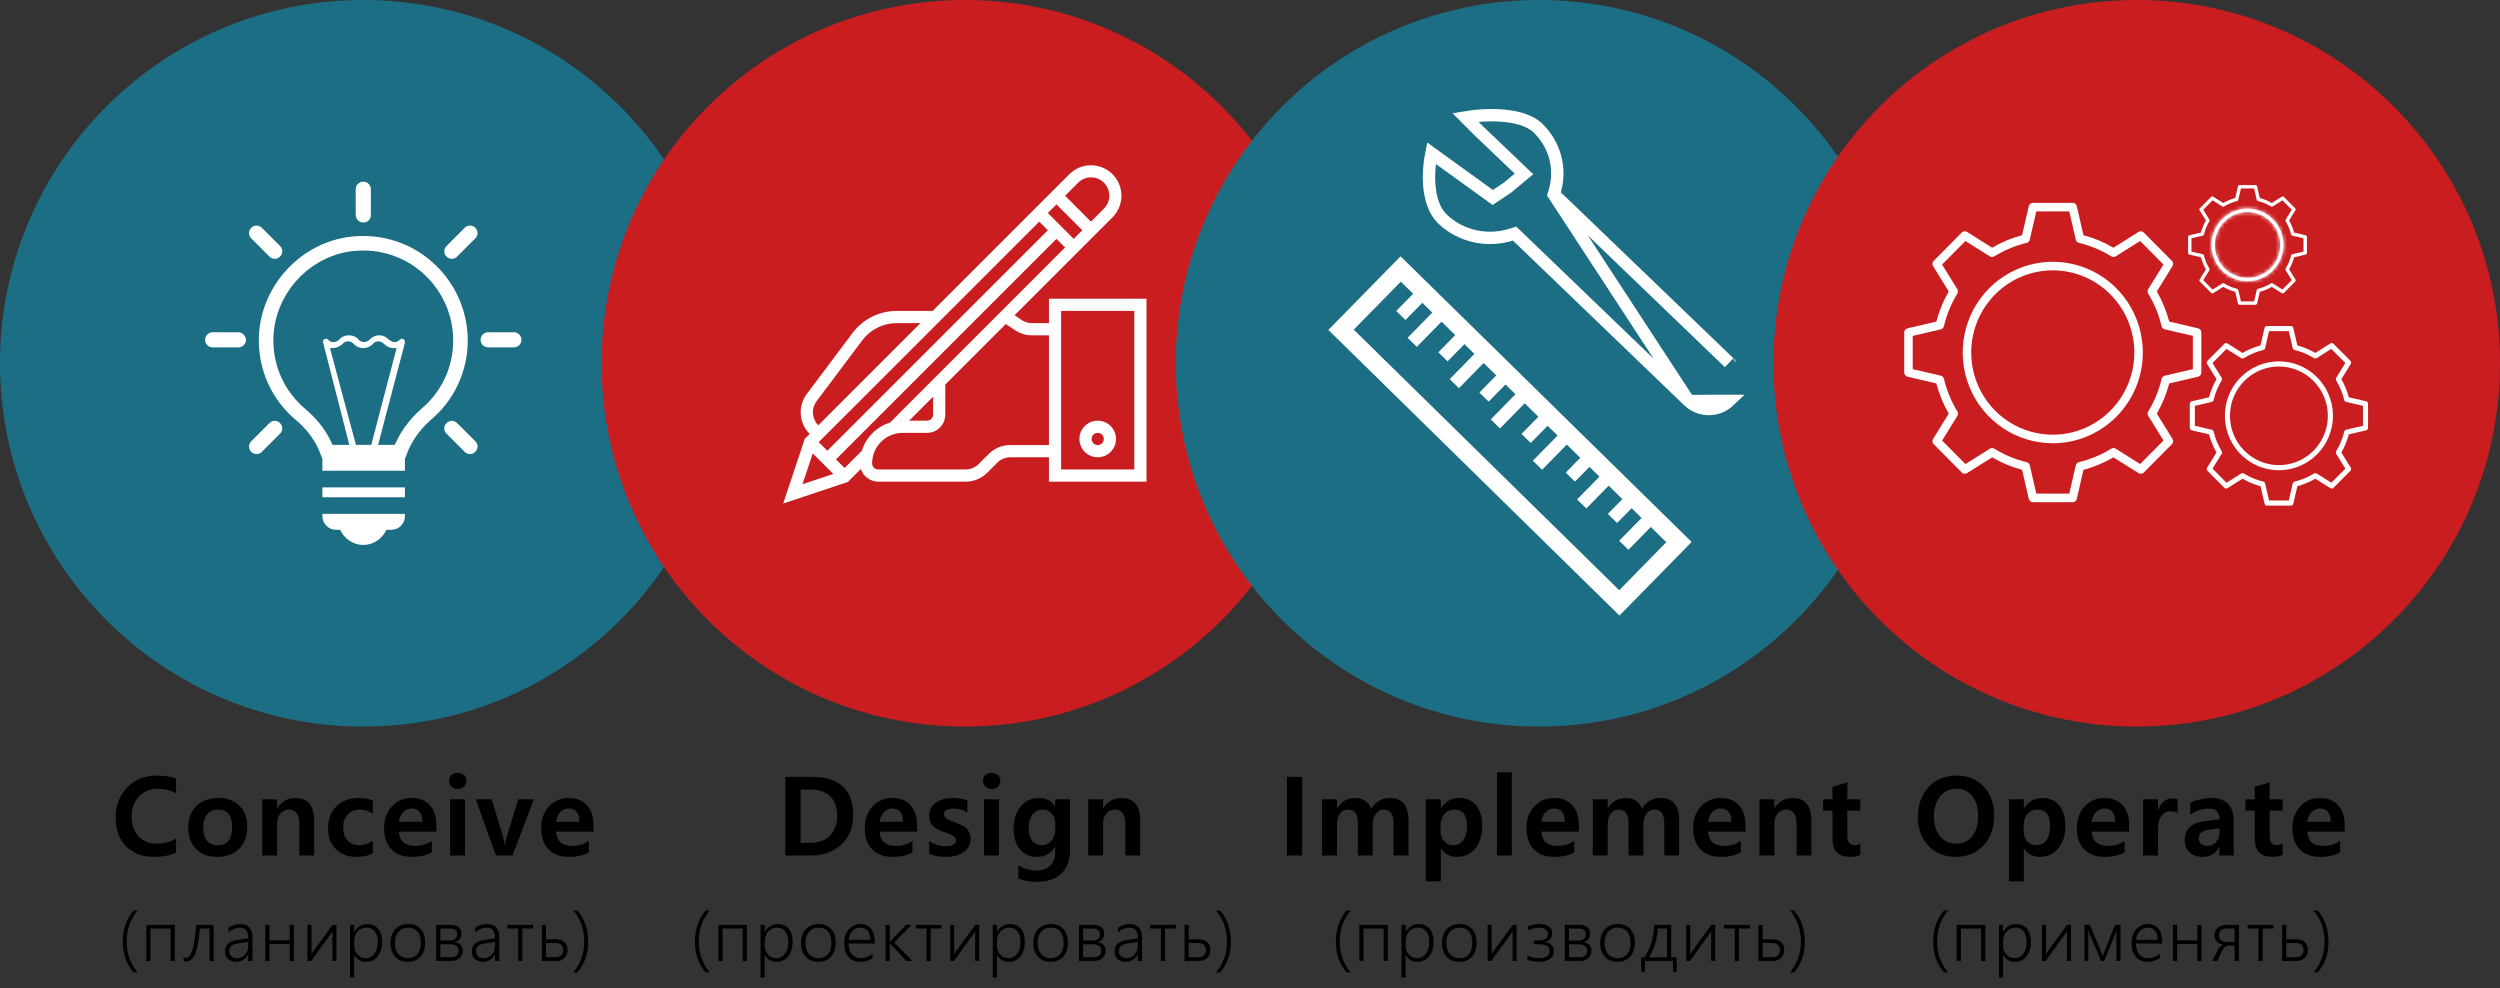 <svg width="640" height="253" viewBox="0 0 640 253" fill="none" xmlns="http://www.w3.org/2000/svg">
<rect x="0" y="0" width="640" height="253" fill="#333333" stroke="none"/>
<circle cx="93" cy="93" r="93" fill="#1C6E84"/>
<g clip-path="url(#clip0)">
<path d="M109.053 106.102L109.036 106.117L109.019 106.132C106.028 108.749 103.688 112.049 102.319 115.746H83.875C82.501 112.044 80.135 108.73 76.945 106.101C71.365 101.418 67.943 94.4 68.122 86.46C68.485 73.662 78.963 62.847 91.722 62.308L91.73 62.308L91.737 62.308C106.154 61.587 117.878 73.119 117.878 87.188C117.878 94.757 114.454 101.602 109.053 106.102Z" stroke="white" stroke-width="3.72"/>
<path d="M90.481 117.994H92.225L84.475 89.125C84.669 89.125 84.862 89.125 85.056 89.125C86.025 89.125 86.994 88.738 87.769 87.963C88.156 87.575 88.544 87.382 89.125 87.382C89.706 87.382 90.094 87.575 90.481 87.963C91.838 89.513 94.162 89.513 95.519 87.963C95.906 87.575 96.294 87.382 96.875 87.382C97.262 87.382 97.844 87.575 98.231 87.963C99.006 88.738 99.781 89.125 100.944 89.125C101.137 89.125 101.331 89.125 101.525 89.125L93.969 117.994H95.712L103.656 87.769C103.656 87.382 103.656 86.994 103.269 86.8C102.881 86.606 102.494 86.8 102.3 86.994C101.913 87.382 101.525 87.575 101.137 87.575C100.556 87.575 100.169 87.382 99.588 86.994C98.812 86.219 98.038 85.832 97.069 85.832C96.1 85.832 95.325 86.219 94.55 86.994C93.775 87.769 92.612 87.769 91.838 86.994C91.256 86.219 90.288 85.832 89.319 85.832C88.35 85.832 87.381 86.219 86.8 86.994C86.412 87.382 85.831 87.575 85.25 87.575C84.862 87.575 84.281 87.382 84.087 86.994C83.894 86.8 83.506 86.607 83.119 86.8C82.731 86.994 82.537 87.382 82.731 87.769L90.481 117.994Z" fill="white"/>
<path d="M86.994 135.431C87.963 137.756 90.288 139.5 93 139.5C95.713 139.5 98.038 137.756 99.007 135.431H86.994Z" fill="white"/>
<path d="M100.169 135.625H86.025C84.088 135.625 82.538 134.075 82.538 132.138V117.412H103.656V132.138C103.656 134.075 102.106 135.625 100.169 135.625Z" fill="white"/>
<path d="M103.462 124.775H82.537C81.375 124.775 80.406 123.806 80.406 122.644C80.406 121.481 81.375 120.512 82.537 120.512H103.462C104.625 120.512 105.594 121.481 105.594 122.644C105.594 123.806 104.625 124.775 103.462 124.775Z" fill="#1C6E84"/>
<path d="M103.462 131.556H82.537C81.375 131.556 80.406 130.587 80.406 129.425C80.406 128.262 81.375 127.294 82.537 127.294H103.462C104.625 127.294 105.594 128.262 105.594 129.425C105.594 130.587 104.625 131.556 103.462 131.556Z" fill="#1C6E84"/>
<path d="M93 46.5C92.031 46.5 91.062 47.275 91.062 48.438V55.025C91.062 55.994 91.838 56.963 93 56.963C94.163 56.963 94.938 56.188 94.938 55.025V48.438C94.938 47.275 93.969 46.5 93 46.5Z" fill="white"/>
<path d="M67.038 58.319C66.263 57.544 65.1 57.544 64.325 58.319C63.55 59.094 63.55 60.257 64.325 61.031L68.975 65.681C69.75 66.456 70.913 66.456 71.688 65.681C72.462 64.906 72.463 63.744 71.688 62.969L67.038 58.319Z" fill="white"/>
<path d="M61.031 85.056H54.444C53.475 85.056 52.506 85.832 52.506 86.994C52.506 87.963 53.281 88.931 54.444 88.931H61.031C62 88.931 62.969 88.156 62.969 86.994C62.969 86.025 62 85.056 61.031 85.056Z" fill="white"/>
<path d="M68.975 108.306L64.325 112.956C63.55 113.731 63.55 114.894 64.325 115.669C65.1 116.443 66.263 116.444 67.037 115.669L71.687 111.019C72.462 110.244 72.462 109.081 71.687 108.306C70.912 107.531 69.75 107.531 68.975 108.306Z" fill="white"/>
<path d="M117.025 108.306C116.25 107.531 115.088 107.531 114.312 108.306C113.537 109.081 113.537 110.244 114.312 111.019L118.963 115.669C119.738 116.444 120.9 116.444 121.675 115.669C122.45 114.894 122.45 113.731 121.675 112.956L117.025 108.306Z" fill="white"/>
<path d="M131.556 85.056H124.969C124 85.056 123.031 85.832 123.031 86.994C123.031 87.963 123.806 88.931 124.969 88.931H131.556C132.525 88.931 133.494 88.156 133.494 86.994C133.494 86.025 132.719 85.056 131.556 85.056Z" fill="white"/>
<path d="M118.962 58.319L114.312 62.969C113.537 63.744 113.537 64.906 114.312 65.681C115.088 66.456 116.25 66.456 117.025 65.681L121.675 61.031C122.45 60.256 122.45 59.093 121.675 58.319C120.9 57.544 119.738 57.544 118.962 58.319Z" fill="white"/>
</g>
<circle cx="247" cy="93" r="93" fill="#CA1D20"/>
<g clip-path="url(#clip1)">
<path d="M268.526 76.478V82.722H264.172C263.248 82.725 262.344 82.453 261.575 81.941L259.725 80.708L284.799 55.632C287.848 52.584 287.848 47.643 284.8 44.595C281.752 41.546 276.81 41.546 273.762 44.594L238.642 79.714V79.6H229.503C225.083 79.611 220.924 81.69 218.264 85.219L206.528 100.867C204.215 103.979 204.523 108.315 207.254 111.068L207.269 111.083L206.021 112.332L200.5 128.895L217.062 123.374L220.384 120.052C221.001 121.984 222.792 123.298 224.82 123.305H247.208C249.279 123.31 251.266 122.487 252.726 121.019L255.314 118.434C256.194 117.558 257.384 117.065 258.624 117.061H268.526V123.305H293.5V76.478H268.526ZM227.839 108.183C224.394 109.255 221.697 111.953 220.625 115.398L216.215 119.808L214.005 117.597L270.452 61.15L272.654 63.353L227.839 108.183ZM238.869 101.565V106.135C238.869 106.997 238.17 107.696 237.308 107.696H232.74L238.869 101.565ZM275.971 46.801C277.151 45.602 278.883 45.128 280.509 45.559C282.135 45.99 283.404 47.26 283.835 48.886C284.266 50.512 283.792 52.245 282.592 53.423L279.282 56.736L272.659 50.114L275.971 46.801ZM277.075 58.943L274.869 61.15L268.246 54.527L270.452 52.32L277.075 58.943ZM268.244 58.943L211.797 115.39L209.587 113.18L266.043 56.74L268.244 58.943ZM209.461 108.861C207.824 107.208 207.638 104.607 209.025 102.739L220.762 87.093C222.831 84.348 226.066 82.731 229.503 82.722H235.639L209.477 108.877L209.461 108.861ZM208.066 116.072L213.323 121.331L205.436 123.959L208.066 116.072ZM258.624 113.94C256.554 113.935 254.567 114.758 253.107 116.227L250.519 118.811C249.639 119.687 248.45 120.18 247.208 120.183H224.82C223.958 120.183 223.26 119.484 223.26 118.622C223.265 114.315 226.756 110.823 231.064 110.818H237.308C239.894 110.818 241.99 108.722 241.99 106.135V98.444L257.474 82.953L259.842 84.532C261.124 85.389 262.631 85.846 264.172 85.844H268.526V113.94H258.624ZM290.378 120.183H271.647V79.6H290.378V120.183Z" fill="white"/>
<path d="M281.013 117.062C283.599 117.062 285.696 114.966 285.696 112.379C285.696 109.793 283.599 107.696 281.013 107.696C278.427 107.696 276.33 109.793 276.33 112.379C276.33 114.966 278.427 117.062 281.013 117.062ZM281.013 110.818C281.875 110.818 282.574 111.517 282.574 112.379C282.574 113.241 281.875 113.94 281.013 113.94C280.151 113.94 279.452 113.241 279.452 112.379C279.452 111.517 280.151 110.818 281.013 110.818Z" fill="white"/>
</g>
<circle cx="394" cy="93" r="93" fill="#1C6E84"/>
<path d="M414.583 157.582L340.06 84.459L358.544 65.62L433.06 138.746L414.583 157.582ZM420.244 132.601L417.69 130.091L413.968 133.881L411.613 131.563L415.331 127.777L411.824 124.335L406.099 130.17L403.733 127.852L409.462 122.02L406.908 119.514L403.194 123.301L400.834 120.986L404.549 117.196L401.101 113.816L394.771 120.262L392.408 117.944L398.738 111.498L396.184 108.999L391.862 113.4L389.503 111.082L393.822 106.681L390.319 103.243L383.993 109.689L381.63 107.371L387.96 100.925L385.41 98.419L381.091 102.823L378.732 100.505L383.05 96.101L379.814 92.922L373.484 99.375L371.122 97.053L377.451 90.604L374.898 88.105L370.579 92.505L368.223 90.184L372.538 85.783L369.035 82.342L362.706 88.791L360.347 86.473L366.673 80.024L364.116 77.518L359.797 81.922L357.441 79.604L361.76 75.2L358.605 72.106L346.554 84.39L414.525 151.091L426.573 138.811L422.603 134.912L416.877 140.747L414.518 138.432L420.244 132.601Z" fill="white"/>
<path d="M397.761 49.807L398.046 48.822C399.648 43.292 398.195 37.104 393.656 32.734C391.607 30.77 387.965 29.764 383.768 29.533C380.795 29.369 377.73 29.606 375.128 30.042L378.634 33.548L388.85 43.3L390.132 44.524L388.771 45.658L385.981 47.983L385.916 48.037L385.846 48.084L383.056 49.944L382.143 50.553L381.253 49.91L366.431 39.205C365.946 41.669 365.691 44.504 365.887 47.233C366.149 50.871 367.19 54.059 369.255 56.045L369.255 56.045C373.99 60.601 380.838 61.956 386.842 60.077L387.736 59.797L388.41 60.446L388.47 60.503L432.289 102.642L397.761 49.807ZM397.761 49.807L398.543 50.469M397.761 49.807L398.543 50.469M398.543 50.469L398.864 50.741M398.543 50.469L398.864 50.741M398.864 50.741L442.649 92.844C442.649 92.845 442.65 92.845 442.651 92.846L398.864 50.741ZM442.655 102.639C441.218 104.01 439.351 104.708 437.467 104.708C435.582 104.708 433.714 104.009 432.29 102.643L442.655 102.639Z" stroke="white" stroke-width="3.162"/>
<circle cx="547" cy="93" r="93" fill="#CA1D20"/>
<path d="M530.602 128.56H520.432C520.186 128.56 519.948 128.476 519.756 128.322C519.564 128.169 519.429 127.954 519.373 127.713L517.655 120.276C514.968 119.564 512.388 118.488 509.987 117.077L503.561 121.116C503.353 121.247 503.107 121.303 502.863 121.275C502.618 121.247 502.391 121.136 502.217 120.961L495.023 113.71C494.85 113.535 494.74 113.306 494.712 113.061C494.684 112.815 494.739 112.568 494.869 112.358L498.876 105.886C497.476 103.467 496.409 100.868 495.702 98.159L488.322 96.441C488.083 96.385 487.869 96.249 487.716 96.056C487.563 95.862 487.48 95.622 487.48 95.374V85.115C487.48 84.867 487.563 84.627 487.716 84.433C487.869 84.24 488.083 84.104 488.322 84.049L495.702 82.33C496.409 79.622 497.477 77.024 498.877 74.606L494.869 68.131C494.739 67.921 494.683 67.673 494.711 67.427C494.738 67.181 494.848 66.952 495.022 66.777L502.218 59.527C502.392 59.352 502.619 59.242 502.863 59.214C503.107 59.187 503.353 59.243 503.561 59.374L509.985 63.411C512.386 62.001 514.966 60.924 517.653 60.212L519.371 52.775C519.427 52.534 519.562 52.319 519.755 52.166C519.948 52.012 520.186 51.929 520.432 51.93H530.602C530.848 51.93 531.086 52.014 531.278 52.168C531.47 52.322 531.605 52.537 531.66 52.778L533.366 60.213C536.054 60.925 538.633 62.002 541.033 63.412L547.459 59.374C547.668 59.242 547.914 59.186 548.158 59.214C548.402 59.242 548.63 59.353 548.803 59.528L556 66.778C556.173 66.953 556.283 67.182 556.31 67.428C556.338 67.674 556.282 67.922 556.152 68.131L552.145 74.603C553.545 77.022 554.613 79.62 555.32 82.328L562.7 84.046C562.939 84.102 563.153 84.238 563.306 84.431C563.458 84.625 563.542 84.865 563.542 85.113V95.372C563.542 95.62 563.458 95.86 563.306 96.053C563.153 96.247 562.939 96.383 562.7 96.439L555.32 98.157C554.613 100.865 553.545 103.463 552.145 105.881L556.152 112.358C556.282 112.568 556.338 112.816 556.31 113.062C556.282 113.308 556.173 113.537 555.999 113.712L548.802 120.962C548.629 121.137 548.401 121.247 548.157 121.275C547.914 121.303 547.667 121.247 547.459 121.116L541.035 117.078C538.635 118.489 536.056 119.565 533.369 120.277L531.663 127.712C531.607 127.954 531.472 128.169 531.279 128.323C531.087 128.476 530.848 128.56 530.602 128.56ZM521.294 126.37H529.737L531.399 119.131C531.444 118.933 531.543 118.751 531.685 118.607C531.827 118.462 532.006 118.361 532.203 118.313C535.124 117.607 537.916 116.442 540.477 114.86C540.649 114.753 540.847 114.697 541.048 114.697C541.25 114.697 541.448 114.753 541.62 114.86L547.875 118.793L553.852 112.772L549.948 106.475C549.841 106.302 549.785 106.102 549.785 105.899C549.785 105.696 549.841 105.496 549.948 105.323C551.518 102.743 552.675 99.93 553.375 96.987C553.422 96.789 553.523 96.609 553.666 96.466C553.81 96.323 553.99 96.223 554.186 96.177L561.368 94.503V85.986L554.182 84.312C553.985 84.266 553.805 84.166 553.662 84.023C553.519 83.88 553.418 83.7 553.37 83.502C552.67 80.559 551.514 77.746 549.943 75.166C549.837 74.993 549.781 74.794 549.781 74.59C549.781 74.387 549.837 74.187 549.943 74.014L553.846 67.712L547.87 61.691L541.62 65.624C541.448 65.731 541.25 65.787 541.048 65.787C540.847 65.787 540.649 65.731 540.477 65.624C537.916 64.042 535.124 62.877 532.203 62.172C532.006 62.124 531.827 62.022 531.685 61.878C531.543 61.733 531.444 61.552 531.399 61.354L529.737 54.119H521.294L519.622 61.359C519.577 61.557 519.477 61.739 519.335 61.883C519.193 62.027 519.014 62.129 518.818 62.176C515.897 62.881 513.104 64.046 510.544 65.629C510.372 65.736 510.174 65.793 509.972 65.793C509.77 65.793 509.572 65.736 509.401 65.629L503.145 61.697L497.169 67.718L501.072 74.02C501.178 74.193 501.234 74.392 501.234 74.596C501.234 74.799 501.178 74.999 501.072 75.171C499.501 77.751 498.345 80.565 497.645 83.508C497.598 83.705 497.497 83.886 497.353 84.029C497.21 84.172 497.03 84.272 496.833 84.318L489.653 85.986V94.503L496.839 96.177C497.035 96.223 497.215 96.323 497.359 96.466C497.502 96.609 497.603 96.789 497.65 96.987C498.35 99.93 499.507 102.743 501.077 105.323C501.184 105.496 501.24 105.696 501.24 105.899C501.24 106.102 501.184 106.302 501.077 106.475L497.174 112.777L503.151 118.798L509.406 114.866C509.578 114.759 509.776 114.702 509.978 114.702C510.18 114.702 510.377 114.759 510.549 114.866C513.11 116.448 515.902 117.613 518.824 118.319C519.02 118.366 519.199 118.468 519.341 118.612C519.483 118.756 519.582 118.937 519.628 119.135L521.294 126.37Z" fill="white"/>
<path d="M525.511 113.473C520.95 113.473 516.493 112.111 512.701 109.558C508.91 107.006 505.954 103.378 504.209 99.134C502.464 94.889 502.008 90.219 502.897 85.713C503.787 81.207 505.983 77.068 509.207 73.819C512.432 70.571 516.54 68.358 521.013 67.462C525.485 66.566 530.121 67.026 534.334 68.784C538.547 70.542 542.148 73.519 544.681 77.339C547.215 81.159 548.567 85.65 548.567 90.244C548.56 96.403 546.129 102.307 541.806 106.662C537.484 111.017 531.623 113.466 525.511 113.473ZM525.511 69.205C521.38 69.205 517.343 70.439 513.909 72.751C510.474 75.063 507.798 78.349 506.217 82.193C504.637 86.037 504.223 90.268 505.029 94.349C505.835 98.43 507.823 102.179 510.744 105.121C513.665 108.064 517.386 110.068 521.436 110.879C525.487 111.691 529.686 111.275 533.502 109.682C537.318 108.09 540.58 105.393 542.874 101.933C545.169 98.473 546.394 94.406 546.394 90.244C546.387 84.666 544.185 79.319 540.27 75.374C536.355 71.43 531.047 69.211 525.511 69.205Z" fill="white"/>
<path d="M586.458 129.436H580.356C580.209 129.436 580.066 129.386 579.951 129.293C579.836 129.201 579.755 129.072 579.721 128.928L578.69 124.465C577.078 124.038 575.53 123.393 574.09 122.546L570.234 124.969C570.109 125.048 569.961 125.082 569.815 125.065C569.668 125.048 569.532 124.982 569.428 124.877L565.111 120.526C565.007 120.421 564.941 120.284 564.924 120.136C564.908 119.989 564.941 119.841 565.018 119.715L567.423 115.831C566.583 114.38 565.942 112.821 565.519 111.196L561.09 110.164C560.947 110.131 560.819 110.05 560.727 109.933C560.635 109.817 560.585 109.673 560.585 109.525V103.369C560.585 103.22 560.635 103.076 560.727 102.96C560.819 102.844 560.947 102.762 561.09 102.729L565.519 101.698C565.943 100.073 566.583 98.514 567.424 97.063L565.018 93.179C564.94 93.053 564.907 92.904 564.924 92.756C564.94 92.609 565.006 92.471 565.11 92.366L569.428 88.016C569.533 87.911 569.669 87.845 569.815 87.829C569.962 87.812 570.109 87.846 570.234 87.924L574.088 90.347C575.529 89.5 577.077 88.855 578.689 88.427L579.72 83.965C579.754 83.82 579.835 83.692 579.95 83.599C580.066 83.507 580.209 83.457 580.356 83.458H586.458C586.606 83.458 586.749 83.508 586.864 83.601C586.979 83.693 587.06 83.822 587.093 83.967L588.117 88.428C589.729 88.855 591.277 89.501 592.717 90.347L596.573 87.924C596.698 87.846 596.846 87.812 596.992 87.829C597.139 87.845 597.275 87.912 597.379 88.017L601.697 92.367C601.801 92.472 601.867 92.609 601.883 92.757C601.9 92.904 601.866 93.053 601.788 93.179L599.384 97.062C600.224 98.513 600.865 100.072 601.289 101.697L605.717 102.728C605.861 102.761 605.989 102.843 606.081 102.959C606.172 103.075 606.222 103.219 606.222 103.368V109.523C606.222 109.672 606.172 109.816 606.081 109.932C605.989 110.048 605.861 110.13 605.717 110.163L601.289 111.194C600.865 112.819 600.224 114.378 599.384 115.829L601.788 119.715C601.867 119.841 601.9 119.99 601.883 120.137C601.867 120.285 601.801 120.422 601.696 120.527L597.379 124.877C597.274 124.982 597.138 125.048 596.992 125.065C596.845 125.082 596.698 125.048 596.573 124.969L592.718 122.547C591.278 123.393 589.731 124.039 588.118 124.466L587.095 128.927C587.061 129.072 586.98 129.201 586.865 129.294C586.749 129.386 586.606 129.436 586.458 129.436ZM580.874 128.122H585.94L586.936 123.778C586.964 123.66 587.023 123.551 587.108 123.464C587.194 123.377 587.301 123.316 587.419 123.288C589.171 122.864 590.847 122.165 592.383 121.216C592.486 121.152 592.605 121.118 592.726 121.118C592.847 121.118 592.966 121.152 593.069 121.216L596.823 123.575L600.408 119.963L598.066 116.185C598.002 116.081 597.968 115.961 597.968 115.839C597.968 115.717 598.002 115.598 598.066 115.494C599.008 113.946 599.702 112.258 600.122 110.492C600.15 110.374 600.211 110.265 600.297 110.179C600.383 110.094 600.491 110.034 600.609 110.006L604.918 109.002V103.892L600.606 102.887C600.488 102.86 600.38 102.8 600.294 102.714C600.208 102.628 600.148 102.52 600.119 102.401C599.699 100.635 599.006 98.947 598.063 97.4C597.999 97.296 597.966 97.176 597.966 97.054C597.966 96.932 597.999 96.812 598.063 96.709L600.405 92.927L596.819 89.315L593.069 91.675C592.966 91.738 592.847 91.772 592.726 91.772C592.605 91.772 592.487 91.738 592.383 91.675C590.847 90.725 589.172 90.026 587.419 89.603C587.301 89.574 587.194 89.513 587.108 89.427C587.023 89.34 586.964 89.231 586.936 89.112L585.94 84.771H580.874L579.871 89.116C579.843 89.234 579.784 89.343 579.698 89.43C579.613 89.516 579.506 89.577 579.388 89.606C577.635 90.029 575.96 90.728 574.423 91.677C574.32 91.742 574.202 91.775 574.081 91.775C573.959 91.775 573.841 91.742 573.738 91.677L569.984 89.318L566.399 92.93L568.74 96.712C568.804 96.816 568.838 96.935 568.838 97.057C568.838 97.179 568.804 97.299 568.74 97.403C567.798 98.951 567.104 100.639 566.684 102.405C566.656 102.523 566.595 102.631 566.509 102.717C566.423 102.803 566.315 102.863 566.197 102.891L561.889 103.892V109.002L566.2 110.006C566.318 110.034 566.426 110.094 566.512 110.179C566.598 110.265 566.659 110.374 566.687 110.492C567.107 112.258 567.801 113.946 568.744 115.494C568.807 115.598 568.841 115.717 568.841 115.839C568.841 115.961 568.807 116.081 568.744 116.185L566.402 119.966L569.988 123.579L573.741 121.219C573.844 121.155 573.963 121.121 574.084 121.121C574.205 121.121 574.324 121.155 574.427 121.219C575.963 122.169 577.639 122.868 579.391 123.291C579.509 123.32 579.616 123.381 579.702 123.467C579.787 123.554 579.846 123.662 579.874 123.781L580.874 128.122Z" fill="white"/>
<path d="M583.404 120.384C580.667 120.384 577.993 119.566 575.718 118.035C573.443 116.503 571.67 114.327 570.623 111.78C569.576 109.233 569.302 106.431 569.836 103.727C570.369 101.024 571.687 98.54 573.622 96.591C575.556 94.642 578.021 93.315 580.705 92.777C583.388 92.239 586.17 92.515 588.697 93.57C591.225 94.625 593.386 96.411 594.906 98.703C596.426 100.995 597.237 103.69 597.237 106.446C597.233 110.141 595.774 113.684 593.181 116.297C590.587 118.91 587.071 120.379 583.404 120.384ZM583.404 93.823C580.925 93.823 578.503 94.563 576.442 95.95C574.382 97.337 572.776 99.309 571.828 101.616C570.879 103.922 570.631 106.46 571.114 108.909C571.598 111.358 572.791 113.607 574.544 115.373C576.296 117.138 578.529 118.34 580.959 118.827C583.39 119.314 585.909 119.064 588.199 118.109C590.488 117.154 592.445 115.536 593.822 113.46C595.199 111.384 595.933 108.943 595.933 106.446C595.93 103.1 594.608 99.891 592.259 97.524C589.91 95.158 586.725 93.827 583.404 93.823Z" fill="white"/>
<g clip-path="url(#clip2)">
<path d="M577.399 78.028H573.331C573.233 78.028 573.138 77.994 573.061 77.933C572.984 77.871 572.93 77.785 572.908 77.689L572.221 74.714C571.146 74.43 570.114 73.999 569.154 73.435L566.583 75.05C566.5 75.103 566.401 75.125 566.304 75.114C566.206 75.103 566.115 75.058 566.046 74.988L563.168 72.088C563.099 72.018 563.055 71.926 563.043 71.828C563.032 71.73 563.054 71.631 563.106 71.547L564.709 68.958C564.149 67.991 563.722 66.951 563.44 65.868L560.487 65.18C560.392 65.158 560.306 65.104 560.245 65.026C560.184 64.949 560.151 64.853 560.151 64.754V60.65C560.151 60.551 560.184 60.455 560.245 60.377C560.306 60.3 560.392 60.246 560.487 60.223L563.44 59.536C563.722 58.453 564.149 57.413 564.71 56.446L563.106 53.856C563.054 53.773 563.032 53.673 563.043 53.575C563.054 53.477 563.098 53.385 563.167 53.315L566.046 50.415C566.116 50.345 566.206 50.301 566.304 50.29C566.402 50.279 566.5 50.301 566.583 50.353L569.153 51.968C570.113 51.404 571.145 50.974 572.22 50.689L572.907 47.714C572.93 47.617 572.984 47.532 573.061 47.47C573.138 47.409 573.233 47.376 573.331 47.376H577.399C577.498 47.376 577.593 47.409 577.67 47.471C577.747 47.533 577.801 47.619 577.823 47.715L578.505 50.689C579.58 50.974 580.612 51.404 581.572 51.969L584.142 50.353C584.226 50.301 584.324 50.278 584.422 50.29C584.52 50.301 584.611 50.345 584.68 50.415L587.559 53.315C587.628 53.385 587.672 53.477 587.683 53.575C587.694 53.673 587.671 53.773 587.619 53.856L586.017 56.445C586.577 57.413 587.004 58.452 587.287 59.535L590.239 60.222C590.334 60.245 590.42 60.299 590.481 60.376C590.542 60.454 590.575 60.55 590.575 60.649V64.753C590.575 64.852 590.542 64.948 590.481 65.025C590.42 65.103 590.334 65.157 590.239 65.179L587.287 65.867C587.004 66.95 586.577 67.989 586.017 68.957L587.619 71.547C587.672 71.631 587.694 71.73 587.683 71.829C587.672 71.927 587.628 72.019 587.558 72.089L584.68 74.989C584.61 75.059 584.519 75.103 584.422 75.114C584.324 75.125 584.226 75.103 584.142 75.05L581.573 73.435C580.613 73.999 579.581 74.43 578.506 74.715L577.824 77.689C577.801 77.785 577.747 77.871 577.67 77.933C577.593 77.995 577.498 78.028 577.399 78.028ZM573.676 77.152H577.054L577.718 74.256C577.736 74.177 577.776 74.104 577.833 74.047C577.89 73.989 577.961 73.948 578.04 73.929C579.208 73.647 580.325 73.181 581.349 72.548C581.418 72.505 581.497 72.483 581.578 72.483C581.659 72.483 581.738 72.505 581.807 72.548L584.309 74.121L586.699 71.713L585.138 69.194C585.095 69.125 585.073 69.045 585.073 68.963C585.073 68.882 585.095 68.802 585.138 68.733C585.766 67.701 586.229 66.576 586.509 65.399C586.527 65.32 586.568 65.247 586.625 65.19C586.683 65.133 586.755 65.093 586.833 65.075L589.706 64.405V60.998L586.831 60.329C586.753 60.31 586.681 60.27 586.623 60.213C586.566 60.156 586.526 60.084 586.507 60.005C586.227 58.828 585.764 57.702 585.136 56.67C585.093 56.601 585.071 56.521 585.071 56.44C585.071 56.359 585.093 56.279 585.136 56.21L586.697 53.689L584.307 51.28L581.807 52.854C581.738 52.896 581.659 52.919 581.578 52.919C581.497 52.919 581.418 52.896 581.349 52.854C580.325 52.221 579.208 51.755 578.04 51.473C577.961 51.453 577.89 51.413 577.833 51.355C577.776 51.297 577.736 51.225 577.718 51.145L577.054 48.252H573.676L573.008 51.148C572.989 51.227 572.95 51.299 572.893 51.357C572.836 51.415 572.764 51.455 572.686 51.474C571.517 51.756 570.4 52.222 569.376 52.855C569.307 52.898 569.228 52.921 569.148 52.921C569.067 52.921 568.988 52.898 568.919 52.855L566.417 51.282L564.026 53.691L565.587 56.212C565.63 56.281 565.652 56.361 565.652 56.442C565.652 56.523 565.63 56.603 565.587 56.672C564.959 57.704 564.497 58.83 564.217 60.007C564.198 60.086 564.157 60.158 564.1 60.215C564.043 60.273 563.971 60.313 563.892 60.331L561.02 60.998V64.405L563.894 65.075C563.973 65.093 564.045 65.133 564.102 65.19C564.159 65.247 564.2 65.32 564.219 65.399C564.499 66.576 564.961 67.701 565.59 68.733C565.632 68.802 565.655 68.882 565.655 68.963C565.655 69.045 565.632 69.125 565.59 69.194L564.028 71.715L566.419 74.123L568.921 72.55C568.99 72.507 569.069 72.485 569.15 72.485C569.23 72.485 569.31 72.507 569.378 72.55C570.403 73.183 571.52 73.649 572.688 73.931C572.766 73.95 572.838 73.991 572.895 74.049C572.952 74.106 572.991 74.179 573.01 74.258L573.676 77.152Z" fill="white"/>
<mask id="path-27-inside-1" fill="white">
<path d="M575.363 71.993C573.539 71.993 571.756 71.448 570.239 70.427C568.722 69.406 567.54 67.955 566.842 66.257C566.144 64.56 565.961 62.691 566.317 60.889C566.673 59.087 567.552 57.431 568.841 56.132C570.131 54.832 571.774 53.947 573.563 53.589C575.352 53.23 577.207 53.414 578.892 54.118C580.577 54.821 582.017 56.012 583.031 57.54C584.044 59.068 584.585 60.864 584.585 62.702C584.582 65.165 583.61 67.527 581.881 69.269C580.152 71.011 577.808 71.99 575.363 71.993ZM575.363 54.286C573.711 54.286 572.096 54.78 570.722 55.704C569.348 56.629 568.277 57.944 567.645 59.481C567.013 61.019 566.848 62.711 567.17 64.344C567.492 65.976 568.288 67.476 569.456 68.653C570.624 69.83 572.113 70.631 573.733 70.956C575.353 71.281 577.033 71.114 578.559 70.477C580.086 69.84 581.39 68.761 582.308 67.377C583.226 65.993 583.716 64.366 583.716 62.702C583.713 60.471 582.832 58.331 581.266 56.754C579.7 55.176 577.577 54.289 575.363 54.286Z"/>
</mask>
<path d="M575.363 71.993C573.539 71.993 571.756 71.448 570.239 70.427C568.722 69.406 567.54 67.955 566.842 66.257C566.144 64.56 565.961 62.691 566.317 60.889C566.673 59.087 567.552 57.431 568.841 56.132C570.131 54.832 571.774 53.947 573.563 53.589C575.352 53.23 577.207 53.414 578.892 54.118C580.577 54.821 582.017 56.012 583.031 57.54C584.044 59.068 584.585 60.864 584.585 62.702C584.582 65.165 583.61 67.527 581.881 69.269C580.152 71.011 577.808 71.99 575.363 71.993ZM575.363 54.286C573.711 54.286 572.096 54.78 570.722 55.704C569.348 56.629 568.277 57.944 567.645 59.481C567.013 61.019 566.848 62.711 567.17 64.344C567.492 65.976 568.288 67.476 569.456 68.653C570.624 69.83 572.113 70.631 573.733 70.956C575.353 71.281 577.033 71.114 578.559 70.477C580.086 69.84 581.39 68.761 582.308 67.377C583.226 65.993 583.716 64.366 583.716 62.702C583.713 60.471 582.832 58.331 581.266 56.754C579.7 55.176 577.577 54.289 575.363 54.286Z" fill="white"/>
<path d="M584.585 62.702L588.305 62.706V62.702H584.585ZM583.716 62.702H587.436L587.436 62.698L583.716 62.702ZM575.363 68.273C574.281 68.273 573.22 67.95 572.316 67.341L568.162 73.513C570.291 74.947 572.797 75.713 575.363 75.713V68.273ZM572.316 67.341C571.412 66.733 570.703 65.864 570.283 64.843L563.402 67.672C564.378 70.046 566.033 72.08 568.162 73.513L572.316 67.341ZM570.283 64.843C569.863 63.822 569.752 62.696 569.967 61.61L562.668 60.169C562.171 62.687 562.426 65.298 563.402 67.672L570.283 64.843ZM569.967 61.61C570.181 60.524 570.71 59.53 571.482 58.752L566.201 53.511C564.393 55.333 563.165 57.65 562.668 60.169L569.967 61.61ZM571.482 58.752C572.253 57.975 573.232 57.449 574.294 57.236L572.832 49.941C570.317 50.446 568.009 51.689 566.201 53.511L571.482 58.752ZM574.294 57.236C575.356 57.023 576.457 57.133 577.459 57.551L580.325 50.684C577.956 49.696 575.349 49.437 572.832 49.941L574.294 57.236ZM577.459 57.551C578.462 57.969 579.323 58.679 579.931 59.596L586.131 55.484C584.712 53.344 582.693 51.673 580.325 50.684L577.459 57.551ZM579.931 59.596C580.539 60.513 580.865 61.594 580.865 62.702H588.305C588.305 60.135 587.55 57.623 586.131 55.484L579.931 59.596ZM580.865 62.698C580.863 64.185 580.276 65.605 579.241 66.648L584.521 71.889C586.944 69.449 588.301 66.146 588.305 62.706L580.865 62.698ZM579.241 66.648C578.206 67.69 576.809 68.272 575.358 68.273L575.367 75.713C578.806 75.709 582.098 74.331 584.521 71.889L579.241 66.648ZM575.363 50.566C572.969 50.566 570.631 51.281 568.644 52.618L572.799 58.79C573.56 58.278 574.452 58.006 575.363 58.006V50.566ZM568.644 52.618C566.659 53.955 565.115 55.852 564.205 58.067L571.086 60.896C571.44 60.035 572.038 59.303 572.799 58.79L568.644 52.618ZM564.205 58.067C563.294 60.281 563.057 62.715 563.52 65.064L570.819 63.623C570.639 62.707 570.732 61.757 571.086 60.896L564.205 58.067ZM563.52 65.064C563.984 67.413 565.129 69.574 566.816 71.273L572.096 66.032C571.446 65.377 571 64.539 570.819 63.623L563.52 65.064ZM566.816 71.273C568.502 72.972 570.655 74.133 573.002 74.603L574.464 67.308C573.571 67.129 572.746 66.687 572.096 66.032L566.816 71.273ZM573.002 74.603C575.349 75.074 577.782 74.832 579.992 73.91L577.127 67.044C576.283 67.396 575.357 67.487 574.464 67.308L573.002 74.603ZM579.992 73.91C582.201 72.988 584.085 71.429 585.408 69.433L579.208 65.321C578.695 66.094 577.97 66.692 577.127 67.044L579.992 73.91ZM585.408 69.433C586.731 67.438 587.436 65.096 587.436 62.702H579.996C579.996 63.637 579.721 64.548 579.208 65.321L585.408 69.433ZM587.436 62.698C587.432 59.49 586.166 56.41 583.907 54.133L578.626 59.374C579.499 60.253 579.994 61.451 579.996 62.706L587.436 62.698ZM583.907 54.133C581.646 51.856 578.576 50.57 575.367 50.566L575.358 58.006C576.579 58.008 577.755 58.496 578.626 59.374L583.907 54.133Z" fill="white" mask="url(#path-27-inside-1)"/>
</g>
<path d="M45.079 218.248C43.621 218.986 41.725 219.355 39.391 219.355C36.411 219.355 34.032 218.449 32.255 216.635C30.486 214.812 29.602 212.387 29.602 209.361C29.602 206.189 30.591 203.596 32.569 201.582C34.547 199.559 37.085 198.547 40.184 198.547C42.135 198.547 43.766 198.807 45.079 199.326V203.127C43.712 202.334 42.162 201.938 40.431 201.938C38.398 201.938 36.766 202.598 35.536 203.92C34.315 205.242 33.704 206.964 33.704 209.088C33.704 211.175 34.287 212.843 35.454 214.092C36.621 215.34 38.175 215.965 40.116 215.965C41.948 215.965 43.602 215.527 45.079 214.652V218.248ZM48.185 211.904C48.185 209.553 48.878 207.698 50.263 206.34C51.649 204.973 53.526 204.289 55.896 204.289C58.184 204.289 59.989 204.959 61.31 206.299C62.641 207.63 63.306 209.416 63.306 211.658C63.306 213.992 62.618 215.86 61.242 217.264C59.875 218.658 58.02 219.355 55.677 219.355C53.38 219.355 51.558 218.686 50.209 217.346C48.86 215.997 48.185 214.183 48.185 211.904ZM52.041 211.85C52.041 214.867 53.294 216.375 55.8 216.375C58.216 216.375 59.423 214.83 59.423 211.74C59.423 208.751 58.211 207.256 55.787 207.256C54.602 207.256 53.681 207.666 53.025 208.486C52.369 209.298 52.041 210.419 52.041 211.85ZM80.426 219H76.625V210.947C76.625 208.486 75.737 207.256 73.959 207.256C73.066 207.256 72.337 207.593 71.772 208.268C71.216 208.933 70.938 209.781 70.938 210.811V219H67.123V204.631H70.938V206.941H70.979C72.036 205.173 73.59 204.289 75.641 204.289C78.831 204.289 80.426 206.262 80.426 210.209V219ZM95.441 218.439C94.411 219.05 93.002 219.355 91.216 219.355C89.065 219.355 87.32 218.695 85.98 217.373C84.649 216.042 83.984 214.306 83.984 212.164C83.984 209.721 84.699 207.798 86.13 206.395C87.561 204.991 89.471 204.289 91.859 204.289C93.417 204.289 94.611 204.517 95.441 204.973V208.322C94.475 207.611 93.408 207.256 92.241 207.256C90.911 207.256 89.844 207.675 89.042 208.514C88.24 209.343 87.839 210.469 87.839 211.891C87.839 213.294 88.217 214.393 88.974 215.186C89.73 215.979 90.769 216.375 92.091 216.375C93.249 216.375 94.365 216.01 95.441 215.281V218.439ZM111.713 212.889H102.115C102.27 215.331 103.656 216.553 106.271 216.553C107.867 216.553 109.288 216.133 110.537 215.295V218.193C109.206 218.968 107.497 219.355 105.41 219.355C103.177 219.355 101.436 218.708 100.188 217.414C98.948 216.12 98.328 214.311 98.328 211.986C98.328 209.708 98.993 207.857 100.324 206.436C101.664 205.005 103.337 204.289 105.342 204.289C107.347 204.289 108.91 204.904 110.031 206.135C111.152 207.365 111.713 209.056 111.713 211.207V212.889ZM108.117 210.387C108.117 208.108 107.178 206.969 105.301 206.969C104.517 206.969 103.824 207.279 103.223 207.898C102.63 208.518 102.261 209.348 102.115 210.387H108.117ZM114.942 199.9C114.942 199.317 115.147 198.829 115.557 198.438C115.977 198.046 116.514 197.85 117.171 197.85C117.809 197.85 118.342 198.046 118.77 198.438C119.199 198.82 119.413 199.308 119.413 199.9C119.413 200.493 119.199 200.985 118.77 201.377C118.351 201.769 117.818 201.965 117.171 201.965C116.524 201.965 115.99 201.764 115.571 201.363C115.152 200.962 114.942 200.475 114.942 199.9ZM115.243 219V204.631H119.044V219H115.243ZM136.67 204.631L131.201 219H126.976L121.781 204.631H125.882L128.712 213.955C128.977 214.839 129.141 215.632 129.205 216.334H129.273C129.346 215.65 129.51 214.88 129.765 214.023L132.677 204.631H136.67ZM151.93 212.889H142.332C142.487 215.331 143.873 216.553 146.489 216.553C148.084 216.553 149.506 216.133 150.754 215.295V218.193C149.424 218.968 147.715 219.355 145.627 219.355C143.394 219.355 141.653 218.708 140.405 217.414C139.165 216.12 138.545 214.311 138.545 211.986C138.545 209.708 139.211 207.857 140.541 206.436C141.881 205.005 143.554 204.289 145.559 204.289C147.564 204.289 149.127 204.904 150.248 206.135C151.37 207.365 151.93 209.056 151.93 211.207V212.889ZM148.334 210.387C148.334 208.108 147.396 206.969 145.518 206.969C144.734 206.969 144.041 207.279 143.44 207.898C142.847 208.518 142.478 209.348 142.332 210.387H148.334ZM34.185 248.936C32.351 246.814 31.434 244.198 31.434 241.087C31.434 237.876 32.359 235.204 34.211 233.071H35.257C33.376 235.274 32.435 237.94 32.435 241.069C32.435 244.063 33.367 246.686 35.23 248.936H34.185ZM43.685 246V237.712H38.517V246H37.444V236.763H44.757V246H43.685ZM53.633 246V237.712H51.145C50.905 240.759 50.507 242.924 49.95 244.207C49.394 245.484 48.611 246.123 47.603 246.123C47.398 246.123 47.193 246.094 46.988 246.035V245.095C47.129 245.171 47.316 245.209 47.551 245.209C48.266 245.209 48.84 244.526 49.273 243.161C49.707 241.796 50.023 239.663 50.223 236.763H54.705V246H53.633ZM63.555 246V244.304H63.52C63.221 244.907 62.808 245.379 62.28 245.719C61.753 246.059 61.155 246.229 60.487 246.229C59.614 246.229 58.914 245.988 58.387 245.508C57.865 245.021 57.605 244.383 57.605 243.592C57.605 241.928 58.65 240.943 60.742 240.639L63.555 240.226C63.555 238.397 62.852 237.483 61.445 237.483C60.402 237.483 59.406 237.882 58.457 238.679V237.492C59.435 236.865 60.464 236.552 61.542 236.552C62.55 236.552 63.315 236.842 63.836 237.422C64.363 237.996 64.627 238.854 64.627 239.997V246H63.555ZM58.712 243.53C58.712 244.052 58.888 244.477 59.239 244.805C59.597 245.127 60.071 245.288 60.663 245.288C61.489 245.288 62.178 244.989 62.728 244.392C63.279 243.788 63.555 243.012 63.555 242.062V241.148L61.138 241.491C60.224 241.62 59.591 241.84 59.239 242.15C58.888 242.461 58.712 242.921 58.712 243.53ZM74.153 246V241.676H68.985V246H67.913V236.763H68.985V240.735H74.153V236.763H75.226V246H74.153ZM85.103 246V238.415L84.849 238.811L79.654 246H78.714V236.763H79.733V244.277C79.827 244.072 79.933 243.888 80.05 243.724L85.139 236.763H86.132V246H85.103ZM90.675 244.479V250.245H89.603V236.763H90.675V238.573H90.71C91.026 237.94 91.478 237.445 92.064 237.088C92.649 236.73 93.314 236.552 94.059 236.552C95.219 236.552 96.136 236.956 96.81 237.765C97.483 238.567 97.82 239.672 97.82 241.078C97.82 242.637 97.439 243.885 96.678 244.822C95.916 245.76 94.911 246.229 93.663 246.229C92.345 246.229 91.36 245.646 90.71 244.479H90.675ZM90.675 242.142C90.675 243.021 90.953 243.765 91.51 244.374C92.066 244.983 92.778 245.288 93.645 245.288C94.554 245.288 95.292 244.91 95.86 244.154C96.429 243.398 96.713 242.373 96.713 241.078C96.713 239.982 96.458 239.109 95.948 238.459C95.439 237.809 94.744 237.483 93.865 237.483C93.244 237.483 92.688 237.633 92.195 237.932C91.709 238.23 91.334 238.644 91.07 239.171C90.807 239.692 90.675 240.278 90.675 240.929V242.142ZM104.394 246.229C103.515 246.229 102.738 246.032 102.064 245.64C101.396 245.247 100.881 244.69 100.518 243.97C100.154 243.243 99.973 242.405 99.973 241.456C99.973 239.95 100.38 238.758 101.194 237.879C102.015 236.994 103.131 236.552 104.543 236.552C105.873 236.552 106.922 236.979 107.689 237.835C108.457 238.69 108.841 239.874 108.841 241.386C108.841 242.839 108.442 244.011 107.646 244.901C106.849 245.786 105.765 246.229 104.394 246.229ZM104.473 237.483C103.436 237.483 102.612 237.835 102.003 238.538C101.394 239.235 101.089 240.205 101.089 241.447C101.089 242.625 101.391 243.56 101.994 244.251C102.598 244.942 103.415 245.288 104.446 245.288C105.495 245.288 106.304 244.945 106.872 244.26C107.446 243.574 107.733 242.619 107.733 241.395C107.733 240.123 107.452 239.153 106.89 238.485C106.327 237.817 105.521 237.483 104.473 237.483ZM118.49 243.346C118.49 244.119 118.221 244.755 117.682 245.253C117.143 245.751 116.457 246 115.625 246H111.661V236.763H115.361C116.229 236.763 116.905 236.962 117.392 237.36C117.884 237.753 118.13 238.301 118.13 239.004C118.13 239.584 117.978 240.067 117.673 240.454C117.368 240.835 116.938 241.084 116.381 241.201C117.078 241.283 117.603 241.518 117.954 241.904C118.312 242.285 118.49 242.766 118.49 243.346ZM117.031 239.153C117.031 238.679 116.876 238.321 116.565 238.081C116.255 237.835 115.812 237.712 115.238 237.712H112.733V240.779H115.027C115.666 240.779 116.158 240.645 116.504 240.375C116.855 240.105 117.031 239.698 117.031 239.153ZM117.392 243.372C117.392 242.827 117.198 242.417 116.812 242.142C116.431 241.866 115.877 241.729 115.15 241.729H112.733V245.051H115.423C116.079 245.051 116.571 244.901 116.899 244.603C117.228 244.304 117.392 243.894 117.392 243.372ZM126.742 246V244.304H126.707C126.408 244.907 125.995 245.379 125.468 245.719C124.94 246.059 124.343 246.229 123.675 246.229C122.802 246.229 122.102 245.988 121.574 245.508C121.053 245.021 120.792 244.383 120.792 243.592C120.792 241.928 121.838 240.943 123.93 240.639L126.742 240.226C126.742 238.397 126.039 237.483 124.633 237.483C123.59 237.483 122.594 237.882 121.645 238.679V237.492C122.623 236.865 123.651 236.552 124.729 236.552C125.737 236.552 126.502 236.842 127.023 237.422C127.551 237.996 127.814 238.854 127.814 239.997V246H126.742ZM121.899 243.53C121.899 244.052 122.075 244.477 122.427 244.805C122.784 245.127 123.259 245.288 123.851 245.288C124.677 245.288 125.365 244.989 125.916 244.392C126.467 243.788 126.742 243.012 126.742 242.062V241.148L124.325 241.491C123.411 241.62 122.778 241.84 122.427 242.15C122.075 242.461 121.899 242.921 121.899 243.53ZM133.711 237.712V246H132.639V237.712H129.87V236.763H136.479V237.712H133.711ZM145.303 243.196C145.303 244.034 145.033 244.711 144.494 245.227C143.961 245.742 143.278 246 142.446 246H138.702V236.763H139.774V240.463H142.358C143.272 240.463 143.99 240.706 144.512 241.192C145.039 241.679 145.303 242.347 145.303 243.196ZM144.195 243.196C144.195 242.64 144.017 242.203 143.659 241.887C143.308 241.57 142.801 241.412 142.139 241.412H139.774V245.051H142.156C142.818 245.051 143.322 244.893 143.668 244.576C144.02 244.254 144.195 243.794 144.195 243.196ZM146.77 248.936C148.633 246.68 149.564 244.058 149.564 241.069C149.564 237.952 148.624 235.286 146.743 233.071H147.798C149.644 235.216 150.566 237.888 150.566 241.087C150.566 244.198 149.649 246.814 147.815 248.936H146.77Z" fill="black"/>
<path d="M201.06 219V198.875H207.732C214.86 198.875 218.423 202.147 218.423 208.691C218.423 211.809 217.416 214.306 215.402 216.184C213.397 218.061 210.813 219 207.65 219H201.06ZM204.957 202.115V215.773H207.418C209.578 215.773 211.268 215.149 212.49 213.9C213.711 212.643 214.322 210.924 214.322 208.746C214.322 206.604 213.711 204.964 212.49 203.824C211.268 202.685 209.587 202.115 207.445 202.115H204.957ZM234.764 212.889H225.166C225.321 215.331 226.707 216.553 229.323 216.553C230.918 216.553 232.34 216.133 233.588 215.295V218.193C232.258 218.968 230.549 219.355 228.461 219.355C226.228 219.355 224.487 218.708 223.239 217.414C221.999 216.12 221.379 214.311 221.379 211.986C221.379 209.708 222.045 207.857 223.375 206.436C224.715 205.005 226.388 204.289 228.393 204.289C230.398 204.289 231.961 204.904 233.082 206.135C234.204 207.365 234.764 209.056 234.764 211.207V212.889ZM231.168 210.387C231.168 208.108 230.23 206.969 228.352 206.969C227.568 206.969 226.875 207.279 226.274 207.898C225.681 208.518 225.312 209.348 225.166 210.387H231.168ZM237.87 215.309C239.292 216.202 240.696 216.648 242.081 216.648C243.868 216.648 244.761 216.143 244.761 215.131C244.761 214.429 244.055 213.837 242.642 213.354C240.582 212.661 239.274 211.982 238.718 211.316C238.162 210.642 237.884 209.781 237.884 208.732C237.884 207.347 238.449 206.262 239.579 205.479C240.71 204.686 242.163 204.289 243.941 204.289C245.18 204.289 246.42 204.485 247.659 204.877V207.98C246.538 207.315 245.312 206.982 243.982 206.982C243.28 206.982 242.715 207.115 242.286 207.379C241.858 207.643 241.644 207.994 241.644 208.432C241.644 209.152 242.241 209.721 243.435 210.141C244.793 210.633 245.791 211.048 246.429 211.385C247.067 211.713 247.564 212.164 247.919 212.738C248.275 213.312 248.452 213.987 248.452 214.762C248.452 216.22 247.869 217.35 246.702 218.152C245.545 218.954 244.014 219.355 242.109 219.355C240.504 219.355 239.092 219.1 237.87 218.59V215.309ZM251.627 199.9C251.627 199.317 251.832 198.829 252.242 198.438C252.661 198.046 253.199 197.85 253.855 197.85C254.493 197.85 255.027 198.046 255.455 198.438C255.883 198.82 256.098 199.308 256.098 199.9C256.098 200.493 255.883 200.985 255.455 201.377C255.036 201.769 254.503 201.965 253.855 201.965C253.208 201.965 252.675 201.764 252.256 201.363C251.837 200.962 251.627 200.475 251.627 199.9ZM251.928 219V204.631H255.729V219H251.928ZM273.915 217.51C273.915 220.171 273.181 222.208 271.714 223.621C270.246 225.043 268.118 225.754 265.329 225.754C263.433 225.754 261.893 225.458 260.708 224.865V221.557C262.212 222.423 263.72 222.855 265.233 222.855C266.783 222.855 267.981 222.441 268.829 221.611C269.686 220.791 270.114 219.62 270.114 218.098V216.826H270.059C269.02 218.512 267.485 219.355 265.452 219.355C263.665 219.355 262.225 218.713 261.132 217.428C260.038 216.143 259.491 214.411 259.491 212.232C259.491 209.817 260.088 207.889 261.282 206.449C262.485 205.009 264.067 204.289 266.026 204.289C267.804 204.289 269.148 204.991 270.059 206.395H270.114V204.631H273.915V217.51ZM270.155 210.797C270.155 209.822 269.85 208.988 269.239 208.295C268.628 207.602 267.854 207.256 266.915 207.256C265.821 207.256 264.951 207.68 264.304 208.527C263.665 209.375 263.346 210.56 263.346 212.082C263.346 213.395 263.652 214.438 264.262 215.213C264.873 215.988 265.684 216.375 266.696 216.375C267.726 216.375 268.56 215.988 269.198 215.213C269.836 214.438 270.155 213.44 270.155 212.219V210.797ZM291.896 219H288.095V210.947C288.095 208.486 287.207 207.256 285.429 207.256C284.536 207.256 283.807 207.593 283.242 208.268C282.686 208.933 282.408 209.781 282.408 210.811V219H278.593V204.631H282.408V206.941H282.449C283.506 205.173 285.06 204.289 287.111 204.289C290.301 204.289 291.896 206.262 291.896 210.209V219ZM180.642 248.936C178.808 246.814 177.891 244.198 177.891 241.087C177.891 237.876 178.816 235.204 180.668 233.071H181.714C179.833 235.274 178.893 237.94 178.893 241.069C178.893 244.063 179.824 246.686 181.688 248.936H180.642ZM190.142 246V237.712H184.974V246H183.901V236.763H191.214V246H190.142ZM195.774 244.479V250.245H194.702V236.763H195.774V238.573H195.81C196.126 237.94 196.577 237.445 197.163 237.088C197.749 236.73 198.414 236.552 199.158 236.552C200.318 236.552 201.235 236.956 201.909 237.765C202.583 238.567 202.92 239.672 202.92 241.078C202.92 242.637 202.539 243.885 201.777 244.822C201.016 245.76 200.011 246.229 198.763 246.229C197.444 246.229 196.46 245.646 195.81 244.479H195.774ZM195.774 242.142C195.774 243.021 196.053 243.765 196.609 244.374C197.166 244.983 197.878 245.288 198.745 245.288C199.653 245.288 200.392 244.91 200.96 244.154C201.528 243.398 201.812 242.373 201.812 241.078C201.812 239.982 201.558 239.109 201.048 238.459C200.538 237.809 199.844 237.483 198.965 237.483C198.344 237.483 197.787 237.633 197.295 237.932C196.809 238.23 196.434 238.644 196.17 239.171C195.906 239.692 195.774 240.278 195.774 240.929V242.142ZM209.493 246.229C208.614 246.229 207.838 246.032 207.164 245.64C206.496 245.247 205.98 244.69 205.617 243.97C205.254 243.243 205.072 242.405 205.072 241.456C205.072 239.95 205.479 238.758 206.294 237.879C207.114 236.994 208.23 236.552 209.643 236.552C210.973 236.552 212.021 236.979 212.789 237.835C213.557 238.69 213.94 239.874 213.94 241.386C213.94 242.839 213.542 244.011 212.745 244.901C211.948 245.786 210.864 246.229 209.493 246.229ZM209.572 237.483C208.535 237.483 207.712 237.835 207.103 238.538C206.493 239.235 206.188 240.205 206.188 241.447C206.188 242.625 206.49 243.56 207.094 244.251C207.697 244.942 208.515 245.288 209.546 245.288C210.595 245.288 211.403 244.945 211.972 244.26C212.546 243.574 212.833 242.619 212.833 241.395C212.833 240.123 212.552 239.153 211.989 238.485C211.427 237.817 210.621 237.483 209.572 237.483ZM217.227 241.544C217.227 242.704 217.505 243.618 218.062 244.286C218.624 244.954 219.406 245.288 220.408 245.288C221.451 245.288 222.438 244.919 223.37 244.181V245.253C222.474 245.903 221.404 246.229 220.162 246.229C218.902 246.229 217.909 245.795 217.183 244.928C216.462 244.055 216.102 242.868 216.102 241.368C216.102 240.466 216.28 239.646 216.638 238.907C217.001 238.163 217.502 237.586 218.141 237.176C218.785 236.76 219.497 236.552 220.276 236.552C221.437 236.552 222.336 236.944 222.975 237.729C223.613 238.515 223.933 239.613 223.933 241.025V241.544H217.227ZM222.825 240.595C222.802 239.61 222.567 238.846 222.122 238.301C221.677 237.756 221.053 237.483 220.25 237.483C219.436 237.483 218.765 237.762 218.237 238.318C217.71 238.875 217.382 239.634 217.253 240.595H222.825ZM232.044 246L227.808 241.509H227.772V246H226.7V236.763H227.772V241.113H227.808L231.93 236.763H233.327L228.941 241.254L233.556 246H232.044ZM238.266 237.712V246H237.193V237.712H234.425V236.763H241.034V237.712H238.266ZM249.646 246V238.415L249.392 238.811L244.197 246H243.257V236.763H244.276V244.277C244.37 244.072 244.476 243.888 244.593 243.724L249.682 236.763H250.675V246H249.646ZM255.218 244.479V250.245H254.146V236.763H255.218V238.573H255.253C255.569 237.94 256.021 237.445 256.606 237.088C257.192 236.73 257.857 236.552 258.602 236.552C259.762 236.552 260.679 236.956 261.353 237.765C262.026 238.567 262.363 239.672 262.363 241.078C262.363 242.637 261.982 243.885 261.221 244.822C260.459 245.76 259.454 246.229 258.206 246.229C256.888 246.229 255.903 245.646 255.253 244.479H255.218ZM255.218 242.142C255.218 243.021 255.496 243.765 256.053 244.374C256.609 244.983 257.321 245.288 258.188 245.288C259.097 245.288 259.835 244.91 260.403 244.154C260.972 243.398 261.256 242.373 261.256 241.078C261.256 239.982 261.001 239.109 260.491 238.459C259.981 237.809 259.287 237.483 258.408 237.483C257.787 237.483 257.23 237.633 256.738 237.932C256.252 238.23 255.877 238.644 255.613 239.171C255.35 239.692 255.218 240.278 255.218 240.929V242.142ZM268.937 246.229C268.058 246.229 267.281 246.032 266.607 245.64C265.939 245.247 265.424 244.69 265.061 243.97C264.697 243.243 264.516 242.405 264.516 241.456C264.516 239.95 264.923 238.758 265.737 237.879C266.558 236.994 267.674 236.552 269.086 236.552C270.416 236.552 271.465 236.979 272.232 237.835C273 238.69 273.384 239.874 273.384 241.386C273.384 242.839 272.985 244.011 272.188 244.901C271.392 245.786 270.308 246.229 268.937 246.229ZM269.016 237.483C267.979 237.483 267.155 237.835 266.546 238.538C265.937 239.235 265.632 240.205 265.632 241.447C265.632 242.625 265.934 243.56 266.537 244.251C267.141 244.942 267.958 245.288 268.989 245.288C270.038 245.288 270.847 244.945 271.415 244.26C271.989 243.574 272.276 242.619 272.276 241.395C272.276 240.123 271.995 239.153 271.433 238.485C270.87 237.817 270.064 237.483 269.016 237.483ZM283.033 243.346C283.033 244.119 282.764 244.755 282.225 245.253C281.686 245.751 281 246 280.168 246H276.204V236.763H279.904C280.771 236.763 281.448 236.962 281.935 237.36C282.427 237.753 282.673 238.301 282.673 239.004C282.673 239.584 282.521 240.067 282.216 240.454C281.911 240.835 281.48 241.084 280.924 241.201C281.621 241.283 282.146 241.518 282.497 241.904C282.854 242.285 283.033 242.766 283.033 243.346ZM281.574 239.153C281.574 238.679 281.419 238.321 281.108 238.081C280.798 237.835 280.355 237.712 279.781 237.712H277.276V240.779H279.57C280.209 240.779 280.701 240.645 281.047 240.375C281.398 240.105 281.574 239.698 281.574 239.153ZM281.935 243.372C281.935 242.827 281.741 242.417 281.354 242.142C280.974 241.866 280.42 241.729 279.693 241.729H277.276V245.051H279.966C280.622 245.051 281.114 244.901 281.442 244.603C281.771 244.304 281.935 243.894 281.935 243.372ZM291.285 246V244.304H291.25C290.951 244.907 290.538 245.379 290.011 245.719C289.483 246.059 288.886 246.229 288.218 246.229C287.345 246.229 286.645 245.988 286.117 245.508C285.596 245.021 285.335 244.383 285.335 243.592C285.335 241.928 286.381 240.943 288.473 240.639L291.285 240.226C291.285 238.397 290.582 237.483 289.176 237.483C288.133 237.483 287.137 237.882 286.188 238.679V237.492C287.166 236.865 288.194 236.552 289.272 236.552C290.28 236.552 291.045 236.842 291.566 237.422C292.094 237.996 292.357 238.854 292.357 239.997V246H291.285ZM286.442 243.53C286.442 244.052 286.618 244.477 286.97 244.805C287.327 245.127 287.802 245.288 288.394 245.288C289.22 245.288 289.908 244.989 290.459 244.392C291.01 243.788 291.285 243.012 291.285 242.062V241.148L288.868 241.491C287.954 241.62 287.321 241.84 286.97 242.15C286.618 242.461 286.442 242.921 286.442 243.53ZM298.254 237.712V246H297.182V237.712H294.413V236.763H301.022V237.712H298.254ZM309.846 243.196C309.846 244.034 309.576 244.711 309.037 245.227C308.504 245.742 307.821 246 306.989 246H303.245V236.763H304.317V240.463H306.901C307.815 240.463 308.533 240.706 309.055 241.192C309.582 241.679 309.846 242.347 309.846 243.196ZM308.738 243.196C308.738 242.64 308.56 242.203 308.202 241.887C307.851 241.57 307.344 241.412 306.682 241.412H304.317V245.051H306.699C307.361 245.051 307.865 244.893 308.211 244.576C308.562 244.254 308.738 243.794 308.738 243.196ZM311.312 248.936C313.176 246.68 314.107 244.058 314.107 241.069C314.107 237.952 313.167 235.286 311.286 233.071H312.341C314.187 235.216 315.109 237.888 315.109 241.087C315.109 244.198 314.192 246.814 312.358 248.936H311.312Z" fill="black"/>
<path d="M333.343 198.875V219H329.446V198.875H333.343ZM360.566 219H356.765V210.797C356.765 208.436 355.908 207.256 354.195 207.256C353.402 207.256 352.737 207.616 352.199 208.336C351.67 209.047 351.406 209.904 351.406 210.906V219H347.605V210.646C347.605 208.386 346.753 207.256 345.048 207.256C344.237 207.256 343.572 207.593 343.052 208.268C342.533 208.933 342.273 209.826 342.273 210.947V219H338.459V204.631H342.273V206.9H342.314C343.39 205.16 344.925 204.289 346.921 204.289C348.945 204.289 350.321 205.21 351.05 207.051C352.144 205.21 353.744 204.289 355.849 204.289C358.994 204.289 360.566 206.221 360.566 210.086V219ZM368.84 217.209V225.617H365.026V204.631H368.84V206.9H368.881C369.993 205.16 371.57 204.289 373.612 204.289C375.426 204.289 376.852 204.923 377.891 206.189C378.939 207.456 379.463 209.197 379.463 211.412C379.463 213.8 378.866 215.723 377.672 217.182C376.487 218.631 374.915 219.355 372.955 219.355C371.187 219.355 369.829 218.64 368.881 217.209H368.84ZM368.786 212.752C368.786 213.791 369.086 214.657 369.688 215.35C370.289 216.033 371.06 216.375 371.998 216.375C373.11 216.375 373.981 215.942 374.61 215.076C375.239 214.21 375.553 212.993 375.553 211.426C375.553 208.646 374.455 207.256 372.258 207.256C371.219 207.256 370.381 207.643 369.743 208.418C369.105 209.193 368.786 210.168 368.786 211.344V212.752ZM383.226 219V197.74H387.027V219H383.226ZM404.174 212.889H394.576C394.731 215.331 396.117 216.553 398.732 216.553C400.327 216.553 401.749 216.133 402.998 215.295V218.193C401.667 218.968 399.958 219.355 397.871 219.355C395.638 219.355 393.897 218.708 392.648 217.414C391.409 216.12 390.789 214.311 390.789 211.986C390.789 209.708 391.454 207.857 392.785 206.436C394.125 205.005 395.798 204.289 397.803 204.289C399.808 204.289 401.371 204.904 402.492 206.135C403.613 207.365 404.174 209.056 404.174 211.207V212.889ZM400.578 210.387C400.578 208.108 399.639 206.969 397.762 206.969C396.978 206.969 396.285 207.279 395.684 207.898C395.091 208.518 394.722 209.348 394.576 210.387H400.578ZM429.866 219H426.065V210.797C426.065 208.436 425.208 207.256 423.495 207.256C422.702 207.256 422.037 207.616 421.499 208.336C420.97 209.047 420.706 209.904 420.706 210.906V219H416.905V210.646C416.905 208.386 416.053 207.256 414.348 207.256C413.537 207.256 412.872 207.593 412.352 208.268C411.833 208.933 411.573 209.826 411.573 210.947V219H407.759V204.631H411.573V206.9H411.614C412.69 205.16 414.225 204.289 416.221 204.289C418.245 204.289 419.621 205.21 420.35 207.051C421.444 205.21 423.044 204.289 425.149 204.289C428.294 204.289 429.866 206.221 429.866 210.086V219ZM446.836 212.889H437.238C437.393 215.331 438.778 216.553 441.394 216.553C442.989 216.553 444.411 216.133 445.66 215.295V218.193C444.329 218.968 442.62 219.355 440.533 219.355C438.3 219.355 436.559 218.708 435.31 217.414C434.071 216.12 433.451 214.311 433.451 211.986C433.451 209.708 434.116 207.857 435.447 206.436C436.787 205.005 438.459 204.289 440.464 204.289C442.47 204.289 444.033 204.904 445.154 206.135C446.275 207.365 446.836 209.056 446.836 211.207V212.889ZM443.24 210.387C443.24 208.108 442.301 206.969 440.423 206.969C439.64 206.969 438.947 207.279 438.345 207.898C437.753 208.518 437.384 209.348 437.238 210.387H443.24ZM463.723 219H459.922V210.947C459.922 208.486 459.034 207.256 457.256 207.256C456.363 207.256 455.634 207.593 455.069 208.268C454.513 208.933 454.235 209.781 454.235 210.811V219H450.42V204.631H454.235V206.941H454.276C455.333 205.173 456.887 204.289 458.938 204.289C462.128 204.289 463.723 206.262 463.723 210.209V219ZM476.236 218.85C475.588 219.178 474.686 219.342 473.529 219.342C470.585 219.342 469.113 217.783 469.113 214.666V207.529H466.734V204.631H469.113V201.418L472.913 200.311V204.631H476.236V207.529H472.913V213.996C472.913 215.582 473.538 216.375 474.786 216.375C475.306 216.375 475.789 216.229 476.236 215.938V218.85ZM344.719 248.936C342.885 246.814 341.968 244.198 341.968 241.087C341.968 237.876 342.894 235.204 344.745 233.071H345.791C343.91 235.274 342.97 237.94 342.97 241.069C342.97 244.063 343.901 246.686 345.765 248.936H344.719ZM354.219 246V237.712H349.051V246H347.979V236.763H355.291V246H354.219ZM359.852 244.479V250.245H358.779V236.763H359.852V238.573H359.887C360.203 237.94 360.654 237.445 361.24 237.088C361.826 236.73 362.491 236.552 363.235 236.552C364.396 236.552 365.312 236.956 365.986 237.765C366.66 238.567 366.997 239.672 366.997 241.078C366.997 242.637 366.616 243.885 365.854 244.822C365.093 245.76 364.088 246.229 362.84 246.229C361.521 246.229 360.537 245.646 359.887 244.479H359.852ZM359.852 242.142C359.852 243.021 360.13 243.765 360.687 244.374C361.243 244.983 361.955 245.288 362.822 245.288C363.73 245.288 364.469 244.91 365.037 244.154C365.605 243.398 365.89 242.373 365.89 241.078C365.89 239.982 365.635 239.109 365.125 238.459C364.615 237.809 363.921 237.483 363.042 237.483C362.421 237.483 361.864 237.633 361.372 237.932C360.886 238.23 360.511 238.644 360.247 239.171C359.983 239.692 359.852 240.278 359.852 240.929V242.142ZM373.57 246.229C372.691 246.229 371.915 246.032 371.241 245.64C370.573 245.247 370.058 244.69 369.694 243.97C369.331 243.243 369.149 242.405 369.149 241.456C369.149 239.95 369.557 238.758 370.371 237.879C371.191 236.994 372.308 236.552 373.72 236.552C375.05 236.552 376.099 236.979 376.866 237.835C377.634 238.69 378.018 239.874 378.018 241.386C378.018 242.839 377.619 244.011 376.822 244.901C376.025 245.786 374.941 246.229 373.57 246.229ZM373.649 237.483C372.612 237.483 371.789 237.835 371.18 238.538C370.57 239.235 370.266 240.205 370.266 241.447C370.266 242.625 370.567 243.56 371.171 244.251C371.774 244.942 372.592 245.288 373.623 245.288C374.672 245.288 375.48 244.945 376.049 244.26C376.623 243.574 376.91 242.619 376.91 241.395C376.91 240.123 376.629 239.153 376.066 238.485C375.504 237.817 374.698 237.483 373.649 237.483ZM387.228 246V238.415L386.973 238.811L381.778 246H380.838V236.763H381.857V244.277C381.951 244.072 382.057 243.888 382.174 243.724L387.263 236.763H388.256V246H387.228ZM397.791 243.451C397.791 244.318 397.448 244.998 396.763 245.49C396.077 245.982 395.125 246.229 393.906 246.229C393.35 246.229 392.808 246.176 392.28 246.07C391.759 245.971 391.331 245.833 390.997 245.657V244.576C391.413 244.805 391.873 244.98 392.377 245.104C392.881 245.227 393.379 245.288 393.871 245.288C395.758 245.288 396.701 244.69 396.701 243.495C396.701 242.88 396.467 242.429 395.998 242.142C395.535 241.854 394.803 241.711 393.801 241.711H392.676V240.771H393.713C394.574 240.771 395.213 240.633 395.629 240.357C396.051 240.082 396.262 239.654 396.262 239.074C396.262 238.57 396.06 238.181 395.655 237.905C395.251 237.624 394.694 237.483 393.985 237.483C393.054 237.483 392.119 237.712 391.182 238.169V237.141C392.184 236.748 393.156 236.552 394.1 236.552C395.148 236.552 395.954 236.763 396.517 237.185C397.085 237.606 397.369 238.198 397.369 238.96C397.369 239.528 397.202 240.009 396.868 240.401C396.534 240.788 396.062 241.04 395.453 241.157V241.192C396.156 241.239 396.722 241.468 397.149 241.878C397.577 242.282 397.791 242.807 397.791 243.451ZM407.423 243.346C407.423 244.119 407.153 244.755 406.614 245.253C406.075 245.751 405.39 246 404.558 246H400.594V236.763H404.294C405.161 236.763 405.838 236.962 406.324 237.36C406.816 237.753 407.062 238.301 407.062 239.004C407.062 239.584 406.91 240.067 406.605 240.454C406.301 240.835 405.87 241.084 405.313 241.201C406.011 241.283 406.535 241.518 406.887 241.904C407.244 242.285 407.423 242.766 407.423 243.346ZM405.964 239.153C405.964 238.679 405.809 238.321 405.498 238.081C405.188 237.835 404.745 237.712 404.171 237.712H401.666V240.779H403.96C404.599 240.779 405.091 240.645 405.437 240.375C405.788 240.105 405.964 239.698 405.964 239.153ZM406.324 243.372C406.324 242.827 406.131 242.417 405.744 242.142C405.363 241.866 404.81 241.729 404.083 241.729H401.666V245.051H404.355C405.012 245.051 405.504 244.901 405.832 244.603C406.16 244.304 406.324 243.894 406.324 243.372ZM414.066 246.229C413.188 246.229 412.411 246.032 411.737 245.64C411.069 245.247 410.554 244.69 410.19 243.97C409.827 243.243 409.646 242.405 409.646 241.456C409.646 239.95 410.053 238.758 410.867 237.879C411.688 236.994 412.804 236.552 414.216 236.552C415.546 236.552 416.595 236.979 417.362 237.835C418.13 238.69 418.514 239.874 418.514 241.386C418.514 242.839 418.115 244.011 417.318 244.901C416.521 245.786 415.438 246.229 414.066 246.229ZM414.146 237.483C413.108 237.483 412.285 237.835 411.676 238.538C411.066 239.235 410.762 240.205 410.762 241.447C410.762 242.625 411.063 243.56 411.667 244.251C412.271 244.942 413.088 245.288 414.119 245.288C415.168 245.288 415.977 244.945 416.545 244.26C417.119 243.574 417.406 242.619 417.406 241.395C417.406 240.123 417.125 239.153 416.562 238.485C416 237.817 415.194 237.483 414.146 237.483ZM428.286 248.777V246H421.105V248.777H420.156V245.06H420.974C421.729 243.981 422.324 242.73 422.758 241.307C423.191 239.877 423.423 238.362 423.452 236.763H427.829V245.06H429.227V248.777H428.286ZM426.757 237.712H424.41C424.205 240.519 423.449 242.968 422.143 245.06H426.757V237.712ZM438.067 246V238.415L437.812 238.811L432.618 246H431.678V236.763H432.697V244.277C432.791 244.072 432.896 243.888 433.014 243.724L438.103 236.763H439.096V246H438.067ZM445.177 237.712V246H444.104V237.712H441.336V236.763H447.945V237.712H445.177ZM456.769 243.196C456.769 244.034 456.499 244.711 455.96 245.227C455.427 245.742 454.744 246 453.912 246H450.168V236.763H451.24V240.463H453.824C454.738 240.463 455.456 240.706 455.978 241.192C456.505 241.679 456.769 242.347 456.769 243.196ZM455.661 243.196C455.661 242.64 455.482 242.203 455.125 241.887C454.773 241.57 454.267 241.412 453.604 241.412H451.24V245.051H453.622C454.284 245.051 454.788 244.893 455.134 244.576C455.485 244.254 455.661 243.794 455.661 243.196ZM458.235 248.936C460.099 246.68 461.03 244.058 461.03 241.069C461.03 237.952 460.09 235.286 458.209 233.071H459.264C461.109 235.216 462.032 237.888 462.032 241.087C462.032 244.198 461.115 246.814 459.281 248.936H458.235Z" fill="black"/>
<path d="M490.982 209.197C490.982 206.035 491.889 203.469 493.703 201.5C495.526 199.531 497.946 198.547 500.963 198.547C503.824 198.547 506.126 199.504 507.867 201.418C509.617 203.323 510.492 205.77 510.492 208.76C510.492 211.913 509.589 214.47 507.785 216.43C505.989 218.38 503.61 219.355 500.648 219.355C497.768 219.355 495.435 218.403 493.648 216.498C491.871 214.593 490.982 212.16 490.982 209.197ZM495.084 208.979C495.084 211.02 495.585 212.697 496.588 214.01C497.599 215.313 498.971 215.965 500.703 215.965C502.498 215.965 503.893 215.345 504.886 214.105C505.889 212.857 506.39 211.166 506.39 209.033C506.39 206.837 505.907 205.105 504.941 203.838C503.975 202.571 502.608 201.938 500.839 201.938C499.053 201.938 497.645 202.603 496.615 203.934C495.594 205.255 495.084 206.937 495.084 208.979ZM518.11 217.209V225.617H514.295V204.631H518.11V206.9H518.151C519.263 205.16 520.84 204.289 522.881 204.289C524.695 204.289 526.121 204.923 527.161 206.189C528.209 207.456 528.733 209.197 528.733 211.412C528.733 213.8 528.136 215.723 526.942 217.182C525.757 218.631 524.185 219.355 522.225 219.355C520.457 219.355 519.099 218.64 518.151 217.209H518.11ZM518.055 212.752C518.055 213.791 518.356 214.657 518.957 215.35C519.559 216.033 520.329 216.375 521.268 216.375C522.38 216.375 523.25 215.942 523.879 215.076C524.508 214.21 524.823 212.993 524.823 211.426C524.823 208.646 523.724 207.256 521.528 207.256C520.489 207.256 519.65 207.643 519.012 208.418C518.374 209.193 518.055 210.168 518.055 211.344V212.752ZM545.06 212.889H535.462C535.617 215.331 537.002 216.553 539.618 216.553C541.213 216.553 542.635 216.133 543.884 215.295V218.193C542.553 218.968 540.844 219.355 538.757 219.355C536.524 219.355 534.783 218.708 533.534 217.414C532.295 216.12 531.675 214.311 531.675 211.986C531.675 209.708 532.34 207.857 533.671 206.436C535.011 205.005 536.683 204.289 538.689 204.289C540.694 204.289 542.257 204.904 543.378 206.135C544.499 207.365 545.06 209.056 545.06 211.207V212.889ZM541.464 210.387C541.464 208.108 540.525 206.969 538.648 206.969C537.864 206.969 537.171 207.279 536.57 207.898C535.977 208.518 535.608 209.348 535.462 210.387H541.464ZM557.463 208.145C556.962 207.844 556.346 207.693 555.617 207.693C554.66 207.693 553.895 208.085 553.32 208.869C552.746 209.644 552.459 210.688 552.459 212V219H548.645V204.631H552.459V207.393H552.5C553.202 205.387 554.464 204.385 556.287 204.385C556.807 204.385 557.199 204.449 557.463 204.576V208.145ZM560.706 205.547C561.353 205.173 562.192 204.872 563.221 204.645C564.251 204.408 565.177 204.289 565.997 204.289C569.88 204.289 571.821 206.258 571.821 210.195V219H568.184V216.881H568.116C567.15 218.531 565.714 219.355 563.809 219.355C562.424 219.355 561.326 218.968 560.514 218.193C559.703 217.41 559.298 216.361 559.298 215.049C559.298 212.305 560.929 210.715 564.192 210.277L568.198 209.73C568.198 207.898 567.305 206.982 565.518 206.982C563.814 206.982 562.21 207.516 560.706 208.582V205.547ZM565.341 212.438C563.7 212.647 562.88 213.381 562.88 214.639C562.88 215.204 563.076 215.664 563.468 216.02C563.86 216.375 564.388 216.553 565.054 216.553C565.965 216.553 566.717 216.234 567.309 215.596C567.902 214.949 568.198 214.137 568.198 213.162V212.068L565.341 212.438ZM584.347 218.85C583.7 219.178 582.798 219.342 581.64 219.342C578.696 219.342 577.224 217.783 577.224 214.666V207.529H574.845V204.631H577.224V201.418L581.025 200.311V204.631H584.347V207.529H581.025V213.996C581.025 215.582 581.649 216.375 582.898 216.375C583.418 216.375 583.901 216.229 584.347 215.938V218.85ZM600.25 212.889H590.653C590.808 215.331 592.193 216.553 594.809 216.553C596.404 216.553 597.826 216.133 599.075 215.295V218.193C597.744 218.968 596.035 219.355 593.948 219.355C591.715 219.355 589.974 218.708 588.725 217.414C587.485 216.12 586.866 214.311 586.866 211.986C586.866 209.708 587.531 207.857 588.862 206.436C590.202 205.005 591.874 204.289 593.879 204.289C595.885 204.289 597.448 204.904 598.569 206.135C599.69 207.365 600.25 209.056 600.25 211.207V212.889ZM596.655 210.387C596.655 208.108 595.716 206.969 593.838 206.969C593.054 206.969 592.362 207.279 591.76 207.898C591.168 208.518 590.799 209.348 590.653 210.387H596.655ZM497.657 248.936C495.823 246.814 494.906 244.198 494.906 241.087C494.906 237.876 495.832 235.204 497.684 233.071H498.729C496.849 235.274 495.908 237.94 495.908 241.069C495.908 244.063 496.84 246.686 498.703 248.936H497.657ZM507.157 246V237.712H501.989V246H500.917V236.763H508.229V246H507.157ZM512.79 244.479V250.245H511.718V236.763H512.79V238.573H512.825C513.142 237.94 513.593 237.445 514.179 237.088C514.765 236.73 515.43 236.552 516.174 236.552C517.334 236.552 518.251 236.956 518.925 237.765C519.599 238.567 519.936 239.672 519.936 241.078C519.936 242.637 519.555 243.885 518.793 244.822C518.031 245.76 517.026 246.229 515.778 246.229C514.46 246.229 513.476 245.646 512.825 244.479H512.79ZM512.79 242.142C512.79 243.021 513.068 243.765 513.625 244.374C514.182 244.983 514.894 245.288 515.761 245.288C516.669 245.288 517.407 244.91 517.976 244.154C518.544 243.398 518.828 242.373 518.828 241.078C518.828 239.982 518.573 239.109 518.063 238.459C517.554 237.809 516.859 237.483 515.98 237.483C515.359 237.483 514.803 237.633 514.311 237.932C513.824 238.23 513.449 238.644 513.186 239.171C512.922 239.692 512.79 240.278 512.79 240.929V242.142ZM529.137 246V238.415L528.882 238.811L523.688 246H522.747V236.763H523.767V244.277C523.86 244.072 523.966 243.888 524.083 243.724L529.172 236.763H530.165V246H529.137ZM541.801 246V238.16C541.719 238.412 541.596 238.746 541.432 239.162C541.273 239.578 540.356 241.857 538.681 246H537.89L535.244 239.856C535.133 239.61 535.001 239.285 534.849 238.881C534.702 238.471 534.62 238.23 534.603 238.16V246H533.636V236.763H534.98L537.635 243.021C537.881 243.653 538.062 244.131 538.18 244.453L538.294 244.778L538.399 244.497L541.458 236.763H542.855V246H541.801ZM546.801 241.544C546.801 242.704 547.079 243.618 547.636 244.286C548.198 244.954 548.98 245.288 549.982 245.288C551.025 245.288 552.013 244.919 552.944 244.181V245.253C552.048 245.903 550.979 246.229 549.736 246.229C548.477 246.229 547.483 245.795 546.757 244.928C546.036 244.055 545.676 242.868 545.676 241.368C545.676 240.466 545.854 239.646 546.212 238.907C546.575 238.163 547.076 237.586 547.715 237.176C548.359 236.76 549.071 236.552 549.851 236.552C551.011 236.552 551.91 236.944 552.549 237.729C553.188 238.515 553.507 239.613 553.507 241.025V241.544H546.801ZM552.399 240.595C552.376 239.61 552.142 238.846 551.696 238.301C551.251 237.756 550.627 237.483 549.824 237.483C549.01 237.483 548.339 237.762 547.812 238.318C547.284 238.875 546.956 239.634 546.827 240.595H552.399ZM562.515 246V241.676H557.347V246H556.274V236.763H557.347V240.735H562.515V236.763H563.587V246H562.515ZM572.059 246V242.054H570.644C569.87 242.054 569.237 242.575 568.745 243.618L567.646 246H566.372L567.682 243.328C568.045 242.566 568.534 242.057 569.149 241.799C568.411 241.705 567.857 241.444 567.488 241.017C567.119 240.589 566.935 240.041 566.935 239.373C566.935 238.57 567.219 237.935 567.787 237.466C568.355 236.997 569.135 236.763 570.125 236.763H573.157V246H572.059ZM572.059 237.694H570.16C569.469 237.694 568.947 237.841 568.596 238.134C568.25 238.427 568.077 238.843 568.077 239.382C568.077 240.542 568.754 241.122 570.107 241.122H572.059V237.694ZM579.238 237.712V246H578.166V237.712H575.397V236.763H582.007V237.712H579.238ZM590.83 243.196C590.83 244.034 590.561 244.711 590.021 245.227C589.488 245.742 588.806 246 587.974 246H584.229V236.763H585.302V240.463H587.886C588.8 240.463 589.518 240.706 590.039 241.192C590.566 241.679 590.83 242.347 590.83 243.196ZM589.723 243.196C589.723 242.64 589.544 242.203 589.187 241.887C588.835 241.57 588.328 241.412 587.666 241.412H585.302V245.051H587.684C588.346 245.051 588.85 244.893 589.195 244.576C589.547 244.254 589.723 243.794 589.723 243.196ZM592.297 248.936C594.16 246.68 595.092 244.058 595.092 241.069C595.092 237.952 594.151 235.286 592.271 233.071H593.325C595.171 235.216 596.094 237.888 596.094 241.087C596.094 244.198 595.177 246.814 593.343 248.936H592.297Z" fill="black"/>
<defs>
<clipPath id="clip0">
<rect width="93" height="93" fill="white" transform="translate(46.5 46.5)"/>
</clipPath>
<clipPath id="clip1">
<rect width="93" height="93" fill="white" transform="translate(200.5 39.06)"/>
</clipPath>
<clipPath id="clip2">
<rect width="32.163" height="32.404" fill="white" transform="translate(559.281 46.5)"/>
</clipPath>
</defs>
</svg>
